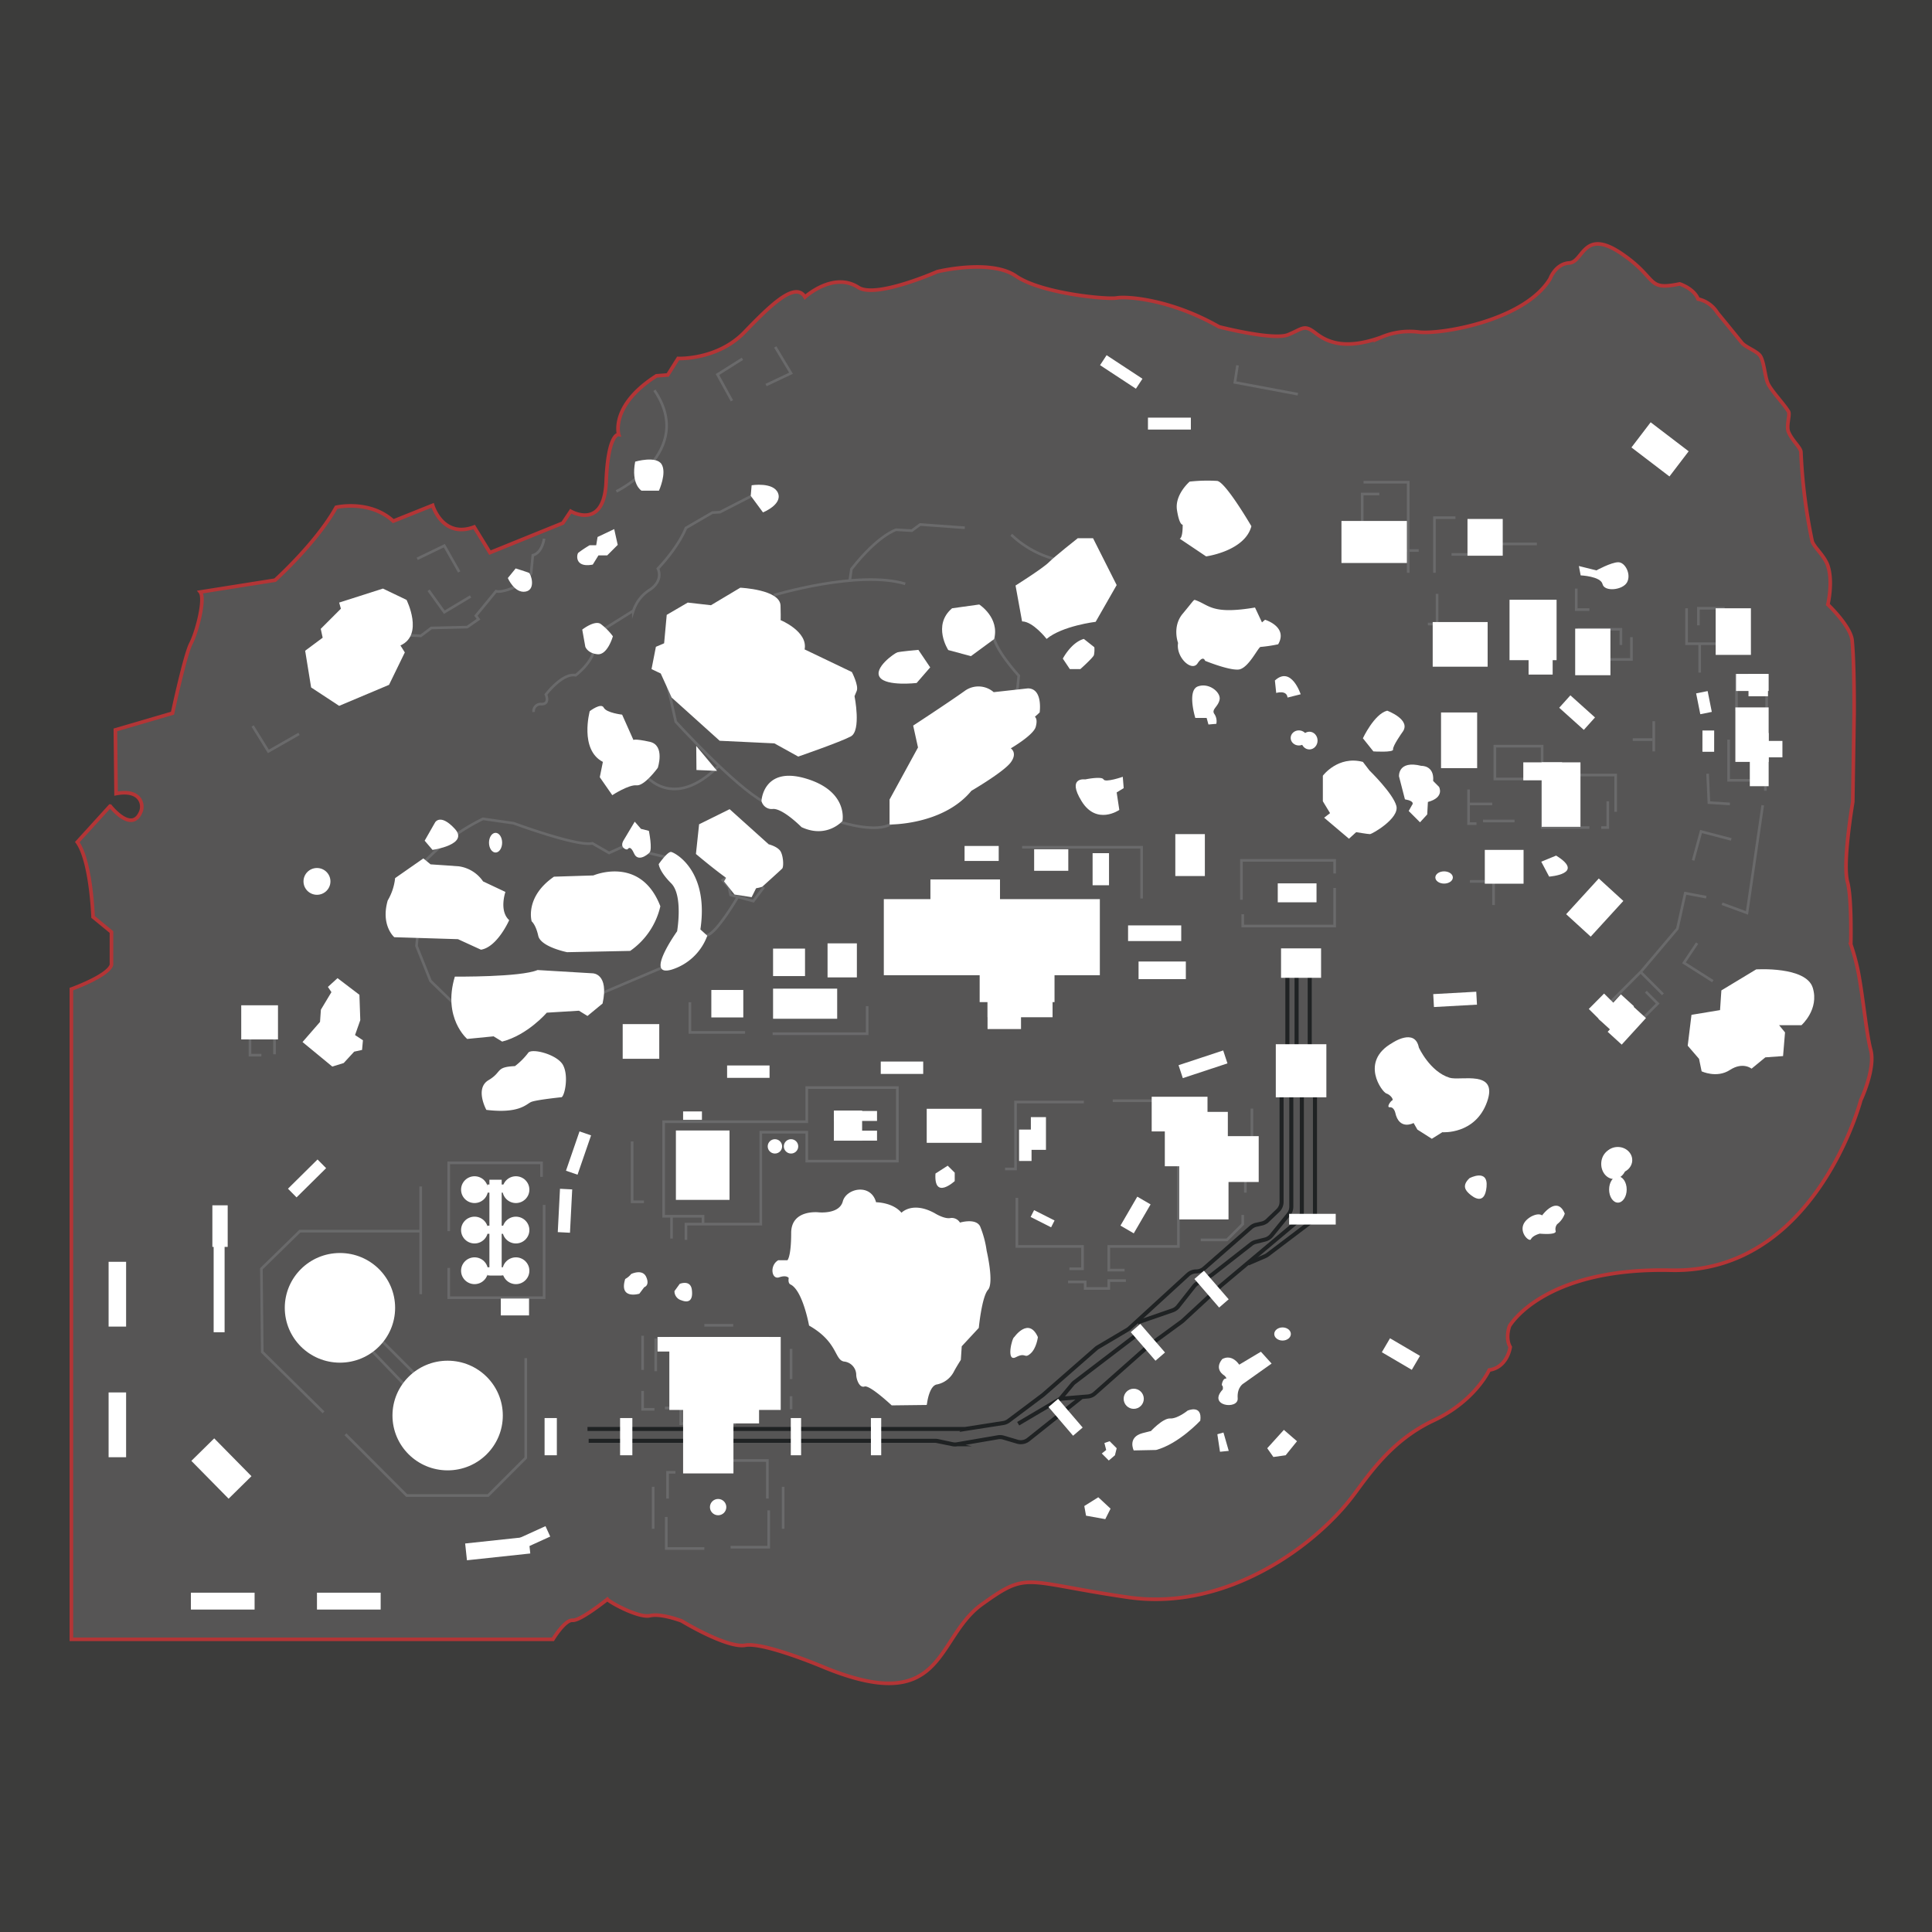 <svg xmlns="http://www.w3.org/2000/svg" viewBox="0 0 512 512">
	<defs>
        <style>
            .no-fill{fill:none;}
            .no-stroke{stroke:none;}
            
            .border-fill{fill:#b33536;}
            .road-fill{fill:#1f2223;}
			.background-fill{fill:#3c3c3b;}
            .field-fill{fill:#565555;}
            .feature-fill{fill:#6a6a6b;}
            .building-fill{fill:#fff;}
            
            .border-stroke{stroke:#b33536;}
            .road-stroke{stroke:#1f2223;}
			.background-stroke{stroke:#3c3c3b;}
            .field-stroke{stroke:#565555;}
            .feature-stroke{stroke:#6a6a6b;}
            .building-stroke{stroke:#fff;} 
        </style>
		<style>

            .c,.d,.f{;stroke-miterlimit:10;}
            .c{stroke-width:0.7px;}
            .d{stroke-width:1.07px;}
            .f{stroke-width:0.96px;}
		</style>
	</defs>
	<rect class="a background-fill" width="512" height="512" />
	<path class="b field-fill" d="M53.07,156.89l19.83-3.14s11-9.91,16.19-19.31c0,0,8.87-2.09,15.13,3.66l10.44-4.18s2.61,8.87,11,5.74l4.18,6.79,19.31-7.83,2.09-3.13s8.87,5.21,9.4-7.83,3.32-12.51,3.32-12.51-2.32-7.66,10-15.55l3-.23L179.7,95s10.44.47,17.63-7,13.46-13.45,16-9.28c0,0,7.51-6.86,14.15-2.55,4.64,3,20.88-4.17,20.88-4.17s14.15-3.48,20.88,1.16,24.13,6.26,26.68,5.8,14.15.23,27.14,7.65c0,0,14.39,3.71,18.33,2.09s4.18-2.78,7.19-.46,7.66,4.64,17.4,1.16A19.12,19.12,0,0,1,376,88c5.8.7,28.07-3,34.8-14.15,0,0,1.39-3.94,5.1-4.17s3.71-9.28,13.69-2.56,6.5,10,15.54,8.12c0,0,3.72,1.16,4.88,4a8.16,8.16,0,0,1,5.16,3.71s1.4,1.67,6.44,7.89c.94,1.16,4.05,2.23,4.87,3.48,1.06,1.61,1.24,5.69,2.09,7.42,1,2,4.22,5.36,5.39,7.31.5.82-.64,3.78,0,5.39,1,2.4,3.26,4.14,3.31,5.4a143.66,143.66,0,0,0,2.95,23.49c.33,1.53,3.3,3.92,4.18,6.61,1.43,4.34,0,10.26,0,10.26s6.09,5.75,6.44,9.57c.63,7,.52,19.49.52,19.49L491,212.53s-2.78,16.18-1.39,21.23c1.17,4.23.87,16.53.87,16.53a54.59,54.59,0,0,1,2.26,8.87c1.14,6.59,2,15.37,3,19,1.39,5-2.61,13.39-2.61,13.39s-12,45.94-50.29,45.07c-33.94-.77-42.8,14.79-42.8,14.79s-1.22,3.13.18,5.57c0,0-.7,5.39-5.57,6.09,0,0-3.66,8.18-14.79,13.4s-17.13,14.37-21.23,19.83c-9.83,13.11-33.41,30.8-59.68,27-27.94-4.07-26.28-7.13-38.8,1.91s-9.57,30.11-42.46,16.36c0,0-15.31-6.44-20.18-5.57s-16.88-6.44-16.88-6.44-5.4-2.08-8.35-1.39-10.62-3.48-11.31-4.35c0,0-7.14,5.74-9.22,5.57s-5.22,5.05-5.22,5.05H18.92V262.12s9.75-3.48,10.62-6.44V247l-4.87-4s-.53-14.79-4.18-19.84l8.7-9.57S35,221.05,37.37,215c.73-1.89-.18-5.91-6.61-4.69l-.18-16.88L45.72,189s3.31-15.49,4.87-18.45S54.5,158.66,53.07,156.89Z" />
	<polyline class="c feature-stroke no-fill" points="85.74 374.29 69.5 358.28 69.27 336.24 79.47 326.27 111.72 326.27" />
	<line class="c feature-stroke no-fill" x1="111.49" y1="314.43" x2="111.49" y2="342.97" />
	<polyline class="c feature-stroke no-fill" points="91.54 380.09 107.78 396.33 129.35 396.33 139.33 386.35 139.33 359.91" />
	<polyline class="c feature-stroke no-fill" points="118.92 336.01 118.92 343.9 144.2 343.9 144.2 319.31" />
	<polyline class="c feature-stroke no-fill" points="143.51 311.88 143.51 308.17 118.92 308.17 118.92 326.27" />
	<polyline class="c feature-stroke no-fill" points="69.27 279.63 66.25 279.63 66.25 273.14 72.75 273.14 72.75 279.4" />
	<polyline class="c feature-stroke no-fill" points="202.43 235.09 199.65 238.8 193.62 237.18 193.15 235.09 191.53 233.24 193.85 231.84" />
	<path class="c feature-stroke no-fill" d="M195.71,237.41s-5.8,10-8.36,10.44L176,256.2l-16.48,7-38,3.95-7.43-7.2-3.71-9.28.7-7.19,1.39-15.08A54.13,54.13,0,0,1,128,217l8.12,1.16S153,224.42,157,223.49l4.41,2.55,7.19-3.25,3.25,3.25,4.87,1.16" />
	<polyline class="c feature-stroke no-fill" points="66.95 192.4 71.12 199.13 79.24 194.49" />
	<polyline class="c feature-stroke no-fill" points="113.58 156.44 117.75 162.24 124.71 158.07" />
	<polyline class="c feature-stroke no-fill" points="121.7 151.57 117.75 144.61 110.56 148.09" />
	<path class="c feature-stroke no-fill" d="M144.2,142.76s-.46,3.71-3,4.4l-.47,4.88-4.17,3.48s-3.48,1.62-5.11,1.16l-5.33,6.49.69.93-3,2.09-9.52.23-2.78,2.09-5.1-.23" />
	<path class="c feature-stroke no-fill" d="M141.42,188.69a1.88,1.88,0,0,1,2.09-2.09c2.32,0,1.16-2.55,1.16-2.55s4.4-5.8,7.88-5.1c0,0,6-4.41,4.88-9l3-3.48,7.43-4.64a10.39,10.39,0,0,1,4.4-5.57c3.72-2.55,2.09-5.57,2.09-5.57s5.22-5.33,7.43-10.78l7-4.07,2-.11,9.28-4.76" />
	<path class="c feature-stroke no-fill" d="M255.68,139.86,243.85,139l-2.21,1.63-4.17-.24s-4.76,1.4-11.84,10.44l-.46,3.25" />
	<path class="c feature-stroke no-fill" d="M205.1,157.72s22.27-6.73,34.8-3" />
	<path class="c feature-stroke no-fill" d="M177,182l2.09,9.28s15.66,17.17,23.31,21.23L223,217.92s9.39,3,13.22.35,33.41-35.73,33.41-35.73l.35-3.48s-6.85-7.42-6.73-11.13" />
	<path class="c feature-stroke no-fill" d="M268,141.71a26.51,26.51,0,0,0,12.65,6.73" />
	<path class="c feature-stroke no-fill" d="M171,205.39s7.31,9.75,19.49-2.43" />
	<path class="c feature-stroke no-fill" d="M163.34,130.23s21.23-10.44,10.09-26.8" />
	<polyline class="c feature-stroke no-fill" points="193.97 106.22 190.14 99.25 196.75 95.08" />
	<polyline class="c feature-stroke no-fill" points="203.01 102.04 209.63 98.91 205.45 91.95" />
	<polyline class="c feature-stroke no-fill" points="327.95 96.82 327.25 101.34 343.95 104.47" />
	<polyline class="c feature-stroke no-fill" points="182.83 265.6 182.83 273.6 197.45 273.6" />
	<polyline class="c feature-stroke no-fill" points="204.75 273.95 229.81 273.95 229.81 266.64" />
	<polyline class="c feature-stroke no-fill" points="270.87 224.53 302.54 224.53 302.54 238.11" />
	<polyline class="c feature-stroke no-fill" points="328.99 238.45 328.99 228.01 353.7 228.01 353.7 231.49" />
	<polyline class="c feature-stroke no-fill" points="353.7 235.32 353.7 245.41 329.34 245.41 329.34 242.28" />
	<line class="c feature-stroke no-fill" x1="331.77" y1="293.79" x2="331.77" y2="310.14" />
	<line class="c feature-stroke no-fill" x1="330.03" y1="312.23" x2="330.03" y2="316.06" />
	<polyline class="c feature-stroke no-fill" points="294.89 291.7 312.29 291.7 312.29 330.32 293.84 330.32 293.84 336.59 298.02 336.59" />
	<polyline class="c feature-stroke no-fill" points="298.37 339.37 293.84 339.37 293.84 341.46 287.58 341.46 287.58 339.72 283.05 339.72" />
	<polyline class="c feature-stroke no-fill" points="283.4 336.24 286.88 336.24 286.88 330.32 269.48 330.32 269.48 317.45" />
	<polyline class="c feature-stroke no-fill" points="266.35 309.79 269.13 309.79 269.13 292.05 287.23 292.05" />
	<polyline class="c feature-stroke no-fill" points="318.2 328.58 325.16 328.58 329.34 324.41 329.34 321.97" />
	<polyline class="c feature-stroke no-fill" points="170.65 318.49 167.52 318.49 167.52 302.49" />
	<polyline class="c feature-stroke no-fill" points="186.31 324.41 186.31 322.32 175.87 322.32 175.87 297.27 213.8 297.27 213.8 288.22 237.81 288.22 237.81 307.71 213.8 307.71 213.8 300.05 201.62 300.05 201.62 324.41 181.79 324.41 181.79 328.58" />
	<line class="c feature-stroke no-fill" x1="177.96" y1="328.24" x2="177.96" y2="322.32" />
	<line class="c feature-stroke no-fill" x1="170.3" y1="353.99" x2="170.3" y2="363.04" />
	<polyline class="c feature-stroke no-fill" points="170.3 368.61 170.3 373.48 173.44 373.48" />
	<line class="c feature-stroke no-fill" x1="173.78" y1="363.39" x2="173.78" y2="354.69" />
	<polyline class="c feature-stroke no-fill" points="176.22 373.13 180.4 373.13 180.4 377.31 195.01 377.31" />
	<polyline class="c feature-stroke no-fill" points="193.27 387.05 203.36 387.05 203.36 397.14" />
	<polyline class="c feature-stroke no-fill" points="203.71 400.27 203.71 410.02 193.62 410.02" />
	<polyline class="c feature-stroke no-fill" points="186.66 410.37 176.57 410.37 176.57 402.01" />
	<polyline class="c feature-stroke no-fill" points="176.91 397.14 176.91 390.18 179 390.18" />
	<line class="c feature-stroke no-fill" x1="173.09" y1="394.01" x2="173.09" y2="405.14" />
	<line class="c feature-stroke no-fill" x1="207.54" y1="394.01" x2="207.54" y2="405.14" />
	<line class="c feature-stroke no-fill" x1="209.63" y1="357.47" x2="209.63" y2="365.47" />
	<line class="c feature-stroke no-fill" x1="209.63" y1="370" x2="209.63" y2="373.48" />
	<line class="c feature-stroke no-fill" x1="186.66" y1="351.21" x2="194.31" y2="351.21" />
	<polyline class="c feature-stroke no-fill" points="389.54 233.58 395.81 233.58 395.81 239.85" />
	<polyline class="c feature-stroke no-fill" points="426.78 265.6 434.95 257.42 444.52 246.11 446.61 236.71 452.18 237.76" />
	<polyline class="c feature-stroke no-fill" points="436.17 262.81 439.31 265.95 434.08 271.17" />
	<line class="c feature-stroke no-fill" x1="440.7" y1="263.51" x2="434.78" y2="257.59" />
	<polyline class="c feature-stroke no-fill" points="453.92 260.03 446.26 255.16 449.75 249.94" />
	<polyline class="c feature-stroke no-fill" points="456.36 239.5 462.97 241.93 467.14 213.4" />
	<polyline class="c feature-stroke no-fill" points="448.7 228.01 450.79 220.36 458.79 222.45" />
	<polyline class="c feature-stroke no-fill" points="452.53 205.05 452.88 212.7 458.44 213.05" />
	<polyline class="c feature-stroke no-fill" points="458.1 196 458.1 206.79 465.06 206.79" />
	<line class="c feature-stroke no-fill" x1="467.84" y1="209.57" x2="467.84" y2="201.57" />
	<polyline class="c feature-stroke no-fill" points="460.19 188.34 460.19 178.95 468.19 178.95 468.19 189.39" />
	<polyline class="c feature-stroke no-fill" points="450.09 165.72 450.09 161.2 456.7 161.2 456.7 170.59 446.96 170.59 446.96 161.2" />
	<line class="c feature-stroke no-fill" x1="450.44" y1="178.25" x2="450.44" y2="170.59" />
	<line class="c feature-stroke no-fill" x1="432.69" y1="196" x2="437.91" y2="196" />
	<line class="c feature-stroke no-fill" x1="438.26" y1="191.13" x2="438.26" y2="199.13" />
	<polyline class="c feature-stroke no-fill" points="389.19 209.22 389.19 212.7 389.19 218.27 391.28 218.27" />
	<line class="c feature-stroke no-fill" x1="395.46" y1="213.05" x2="389.19" y2="213.05" />
	<line class="c feature-stroke no-fill" x1="393.02" y1="217.57" x2="401.37" y2="217.57" />
	<polyline class="c feature-stroke no-fill" points="421.21 219.31 408.68 219.31 408.68 197.74 396.15 197.74 396.15 206.44 405.2 206.44" />
	<polyline class="c feature-stroke no-fill" points="417.73 205.39 428.17 205.39 428.17 215.14" />
	<polyline class="c feature-stroke no-fill" points="426.08 212.35 426.08 219.31 424.34 219.31" />
	<polyline class="c feature-stroke no-fill" points="429.56 170.94 429.56 166.77 418.43 166.77 418.43 174.77 432.35 174.77 432.35 168.85" />
	<polyline class="c feature-stroke no-fill" points="417.73 155.98 417.73 161.55 421.21 161.55" />
	<polyline class="c feature-stroke no-fill" points="378.4 165.38 380.84 165.38 380.84 157.37" />
	<polyline class="c feature-stroke no-fill" points="380.14 151.8 380.14 137.19 385.71 137.19" />
	<polyline class="c feature-stroke no-fill" points="384.67 146.93 397.2 146.93 397.2 144.15 407.29 144.15" />
	<polyline class="c feature-stroke no-fill" points="373.19 151.8 373.19 127.79 361.35 127.79" />
	<polyline class="c feature-stroke no-fill" points="365.53 130.92 361 130.92 361 139.28" />
	<line class="c feature-stroke no-fill" x1="371.79" y1="145.89" x2="375.97" y2="145.89" />
	<polygon class="c feature-stroke no-fill" points="96.92 356.28 109.44 369.33 112.31 366.46 99 353.15 96.92 356.28" />
	<path class="d road-stroke no-fill" d="M339.63,287.38v31.14a3.2,3.2,0,0,1-1,2.31l-2.74,2.62a3.17,3.17,0,0,1-1.51.8l-1.47.33a3.2,3.2,0,0,0-1.41.71L319.1,336.15a3.17,3.17,0,0,1-2.1.79h0a3.23,3.23,0,0,0-2.15.83L299.31,352a3,3,0,0,1-.54.4L291,357a3,3,0,0,0-.5.35l-14,12.25-.19.15-9,6.76a3.16,3.16,0,0,1-1.42.6l-10.1,1.58a4.21,4.21,0,0,1-.5,0H155.69" />
	<path class="d road-stroke no-fill" d="M342.21,288.91V319.8a3.2,3.2,0,0,1-.71,2l-4.53,5.6a3.23,3.23,0,0,1-1.71,1.09l-2.48.62a3.14,3.14,0,0,0-1.19.58l-10.43,8.15-.36.24-3.47,2a3.17,3.17,0,0,0-.89.78l-4.27,5.41a3.29,3.29,0,0,1-1.46,1l-9.21,3.18" />
	<path class="d road-stroke no-fill" d="M269.83,377.3,280.5,371a3.21,3.21,0,0,0,.82-.7l2.9-3.48a3,3,0,0,1,.51-.49L302.19,353" />
	<path class="d road-stroke no-fill" d="M345,288.22v33a3.17,3.17,0,0,1-1.14,2.44l-20.44,17.15L313.47,350a2.17,2.17,0,0,1-.29.24l-8.78,6.42a2,2,0,0,0-.23.18L290.11,369.3a3.15,3.15,0,0,1-1.85.78l-7.29.61" />
	<path class="d road-stroke no-fill" d="M348.48,289.61v31.82a3.17,3.17,0,0,1-1.27,2.54l-11.3,8.56a3.14,3.14,0,0,1-.67.38l-4.51,1.94" />
	<line class="d road-stroke no-fill" x1="341.17" y1="258.64" x2="341.17" y2="279.17" />
	<line class="d road-stroke no-fill" x1="343.61" y1="258.29" x2="343.61" y2="278.13" />
	<line class="d road-stroke no-fill" x1="347.09" y1="257.25" x2="347.09" y2="277.43" />
	<path class="d road-stroke no-fill" d="M156,381.83h91.88a3,3,0,0,1,.66.07l3.95.84a3,3,0,0,0,1.2,0l10.85-1.86A3.28,3.28,0,0,1,266,381l3.62,1.07a3.22,3.22,0,0,0,2.89-.56l14-11.15" />
	<rect class="e building-fill" x="63.93" y="266.41" width="9.74" height="9.05" />
	<rect class="e building-fill" x="28.78" y="334.39" width="4.64" height="17.17" />
	<rect class="e building-fill" x="56.28" y="319.42" width="4.06" height="11.02" />
	<rect class="e building-fill" x="75.88" y="310.66" width="11.02" height="3.24" transform="translate(-196.08 147.48) rotate(-44.68)" />
	<rect class="e building-fill" x="147.8" y="303.93" width="11.02" height="3.24" transform="translate(-185.5 351.05) rotate(-71)" />
	<rect class="e building-fill" x="143.98" y="319.25" width="11.5" height="3.24" transform="translate(-178.4 453.94) rotate(-87.06)" />
	<rect class="e building-fill" x="56.62" y="329.28" width="2.9" height="23.78" />
	<rect class="e building-fill" x="28.78" y="369.01" width="4.64" height="17.17" />
	<rect class="e building-fill" x="50.59" y="422.08" width="16.88" height="4.47" />
	<rect class="e building-fill" x="84" y="422.08" width="16.88" height="4.47" />
	<rect class="e building-fill" x="123.45" y="408.14" width="16.88" height="4.47" transform="translate(-42.92 16.36) rotate(-6.11)" />
	<rect class="e building-fill" x="134.05" y="406.73" width="11.66" height="3.03" transform="translate(-156.7 94.76) rotate(-24.5)" />
	<rect class="e building-fill" x="132.72" y="344.13" width="7.48" height="4.47" />
	<rect class="e building-fill" x="341.63" y="321.68" width="12.35" height="2.84" />
	<rect class="e building-fill" x="379.91" y="263.12" width="11.42" height="3.43" transform="translate(-14.1 21.81) rotate(-3.18)" />
	<rect class="e building-fill" x="54.44" y="382.13" width="8.5" height="14.07" transform="translate(-256.2 153.07) rotate(-44.56)" />
	<rect class="e building-fill" x="129.7" y="312.64" width="3.25" height="25.35" />
	<rect class="e building-fill" x="129.12" y="335.84" width="4.41" height="2.15" />
	<rect class="e building-fill" x="129.12" y="324.82" width="4.41" height="2.15" />
	<rect class="e building-fill" x="129.12" y="313.91" width="4.41" height="2.15" />
	<rect class="e building-fill" x="144.32" y="375.8" width="3.25" height="9.86" />
	<rect class="e building-fill" x="164.33" y="375.8" width="3.25" height="9.86" />
	<rect class="e building-fill" x="179.12" y="299.59" width="14.21" height="18.39" />
	<rect class="e building-fill" x="177.38" y="354.31" width="29.52" height="19.34" />
	<rect class="e building-fill" x="174.25" y="354.31" width="29.52" height="3.86" />
	<rect class="e building-fill" x="181.03" y="357.88" width="20.13" height="19.34" />
	<rect class="e building-fill" x="181.03" y="370.87" width="13.34" height="19.6" />
	<rect class="e building-fill" x="165.02" y="271.4" width="9.69" height="9.19" />
	<rect class="e building-fill" x="188.51" y="262.35" width="8.47" height="7.28" />
	<rect class="e building-fill" x="204.87" y="251.39" width="8.47" height="7.28" />
	<rect class="e building-fill" x="219.31" y="250" width="7.77" height="9.02" />
	<rect class="e building-fill" x="204.87" y="262" width="16.99" height="7.98" />
	<rect class="e building-fill" x="192.69" y="282.36" width="11.25" height="3.28" />
	<rect class="e building-fill" x="181.03" y="294.54" width="4.99" height="2.23" />
	<rect class="e building-fill" x="233.41" y="281.32" width="11.25" height="3.28" />
	<rect class="e building-fill" x="312.56" y="280.27" width="12.46" height="3.61" transform="translate(-72.37 114.2) rotate(-18.28)" />
	<rect class="e building-fill" x="245.59" y="293.84" width="14.56" height="9.02" />
	<rect class="e building-fill" x="220.99" y="294.42" width="11.43" height="2.64" />
	<rect class="e building-fill" x="220.99" y="299.64" width="11.43" height="2.64" />
	<rect class="e building-fill" x="220.99" y="294.31" width="7.48" height="7.98" />
	<rect class="e building-fill" x="273.19" y="296.05" width="4" height="8.67" />
	<rect class="e building-fill" x="275.29" y="319.96" width="2.03" height="6.08" transform="translate(-136.64 423.75) rotate(-63.17)" />
	<rect class="e building-fill" x="270.06" y="299.35" width="3.31" height="8.32" />
	<rect class="e building-fill" x="308.69" y="294.66" width="16.7" height="14.41" />
	<rect class="e building-fill" x="312.52" y="308.75" width="13.05" height="14.41" />
	<rect class="e building-fill" x="298.78" y="319.7" width="8.92" height="4.1" transform="matrix(0.5, -0.86, 0.86, 0.5, -127.4, 421.9)" />
	<rect class="e building-fill" x="281.3" y="367.79" width="3.34" height="10.01" transform="matrix(0.76, -0.65, 0.65, 0.76, -174.98, 276.2)" />
	<rect class="e building-fill" x="302.53" y="350.74" width="3.34" height="10.01" transform="translate(-158.64 285.93) rotate(-40.89)" />
	<rect class="e building-fill" x="319.4" y="336.64" width="3.34" height="10.01" transform="translate(-145.29 293.54) rotate(-40.89)" />
	<rect class="e building-fill" x="369.12" y="354.27" width="4.29" height="9.21" transform="translate(-126.2 497.28) rotate(-59.58)" />
	<rect class="e building-fill" x="320.52" y="301.09" width="13.05" height="12.15" />
	<rect class="e building-fill" x="305.21" y="290.65" width="14.79" height="9.19" />
	<rect class="e building-fill" x="338.1" y="276.73" width="13.4" height="14.07" />
	<rect class="e building-fill" x="339.49" y="251.33" width="10.61" height="7.8" />
	<rect class="e building-fill" x="301.73" y="254.81" width="12.53" height="4.67" />
	<rect class="e building-fill" x="298.95" y="245.24" width="14.09" height="4.15" />
	<rect class="e building-fill" x="311.47" y="221.05" width="7.83" height="11.11" />
	<rect class="e building-fill" x="274.06" y="225.06" width="9.05" height="5.71" />
	<rect class="e building-fill" x="304.22" y="110.68" width="11.37" height="3.16" />
	<rect class="e building-fill" x="295.57" y="92.89" width="3.16" height="11.37" transform="translate(51.58 292.77) rotate(-56.69)" />
	<rect class="e building-fill" x="255.62" y="224.19" width="9.05" height="3.97" />
	<rect class="e building-fill" x="289.55" y="226.1" width="4.35" height="8.5" />
	<rect class="e building-fill" x="234.22" y="238.28" width="57.25" height="20.16" />
	<rect class="e building-fill" x="246.57" y="233.06" width="18.44" height="20.16" />
	<rect class="e building-fill" x="259.62" y="245.07" width="19.84" height="20.5" />
	<rect class="e building-fill" x="261.71" y="252.03" width="17.23" height="17.55" />
	<rect class="e building-fill" x="261.71" y="255.16" width="8.87" height="17.55" />
	<rect class="e building-fill" x="381.89" y="188.81" width="9.57" height="14.76" />
	<rect class="e building-fill" x="393.49" y="225.23" width="10.27" height="8.96" />
	<rect class="e building-fill" x="415.74" y="184.48" width="4.43" height="8.77" transform="translate(-1.91 373.44) rotate(-48.05)" />
	<rect class="e building-fill" x="450.01" y="183.43" width="3.11" height="5.63" transform="translate(-27.72 91.97) rotate(-11.29)" />
	<rect class="e building-fill" x="449.91" y="194.86" width="5.63" height="3.11" transform="translate(255.67 648.86) rotate(-89.92)" />
	<rect class="e building-fill" x="435.76" y="112.78" width="8.39" height="12.67" transform="translate(78.28 396.5) rotate(-52.64)" />
	<rect class="e building-fill" x="416.21" y="236.09" width="12.82" height="8.82" transform="translate(-40 390.27) rotate(-47.58)" />
	<rect class="e building-fill" x="426.36" y="269.14" width="9.53" height="5.04" transform="translate(-60.22 406.72) rotate(-47.59)" />
	<rect class="e building-fill" x="423.93" y="266.03" width="8.81" height="4.71" transform="translate(-58.72 403.6) rotate(-47.59)" />
	<rect class="e building-fill" x="421.8" y="264.64" width="5.75" height="4.54" transform="translate(-63.97 380.12) rotate(-45.19)" />
	<rect class="e building-fill" x="408.57" y="202.03" width="10.27" height="17.08" />
	<rect class="e building-fill" x="403.69" y="202.03" width="10.27" height="4.76" />
	<rect class="e building-fill" x="460.07" y="178.6" width="8.64" height="4.52" />
	<rect class="e building-fill" x="463.37" y="178.6" width="5.16" height="5.92" />
	<rect class="e building-fill" x="459.89" y="187.47" width="8.82" height="14.44" />
	<rect class="e building-fill" x="463.72" y="194.26" width="4.99" height="14.09" />
	<rect class="e building-fill" x="461.98" y="196.35" width="10.38" height="4.35" />
	<rect class="e building-fill" x="454.67" y="161.2" width="9.34" height="12.35" />
	<rect class="e building-fill" x="417.44" y="166.59" width="9.34" height="12.35" />
	<rect class="e building-fill" x="400.04" y="158.94" width="12.47" height="16.01" />
	<rect class="e building-fill" x="405.09" y="162.76" width="6.38" height="16.01" />
	<rect class="e building-fill" x="379.68" y="164.85" width="14.56" height="11.83" />
	<rect class="e building-fill" x="388.9" y="137.53" width="9.34" height="9.74" />
	<rect class="e building-fill" x="355.5" y="138.06" width="17.34" height="11.14" />
	<rect class="e building-fill" x="338.62" y="234.1" width="10.27" height="5.02" />
	<rect class="e building-fill" x="209.57" y="375.8" width="2.73" height="9.86" />
	<rect class="e building-fill" x="230.8" y="375.8" width="2.73" height="9.86" />
	<ellipse class="e building-fill" cx="90.09" cy="346.59" rx="14.62" ry="14.53" />
	<ellipse class="e building-fill" cx="118.63" cy="375.13" rx="14.62" ry="14.53" />
	<ellipse class="e building-fill" cx="125.76" cy="315.27" rx="3.57" ry="3.55" />
	<ellipse class="e building-fill" cx="84" cy="233.58" rx="3.57" ry="3.55" />
	<ellipse class="e building-fill" cx="125.76" cy="325.98" rx="3.57" ry="3.55" />
	<ellipse class="e building-fill" cx="125.76" cy="336.76" rx="3.57" ry="3.55" />
	<ellipse class="e building-fill" cx="136.72" cy="315.27" rx="3.57" ry="3.55" />
	<ellipse class="e building-fill" cx="205.36" cy="303.8" rx="1.91" ry="1.9" />
	<ellipse class="e building-fill" cx="209.63" cy="303.8" rx="1.91" ry="1.9" />
	<ellipse class="e building-fill" cx="136.72" cy="325.98" rx="3.57" ry="3.55" />
	<ellipse class="e building-fill" cx="136.72" cy="336.76" rx="3.57" ry="3.55" />
	<ellipse class="e building-fill" cx="190.31" cy="399.4" rx="2.17" ry="2.16" />
	<polygon class="e building-fill" points="291.06 396.79 287.35 399.11 287.81 401.67 292.91 402.59 294.31 399.81 291.06 396.79" />
	<polygon class="e building-fill" points="291.99 385.19 293.15 384.26 292.68 382.41 294.07 381.94 295.93 383.8 295.47 385.66 293.84 387.05 291.99 385.19" />
	<polygon class="e building-fill" points="322.61 380.09 324.23 379.63 325.63 384.5 323.31 384.73 322.61 380.09" />
	<polygon class="e building-fill" points="340.24 378.93 343.72 381.94 340.71 385.66 337.46 386.12 335.83 383.8 340.24 378.93" />
	<circle class="e building-fill" cx="300.45" cy="370.69" r="2.67" />
	<ellipse class="e building-fill" cx="339.89" cy="353.52" rx="2.2" ry="1.74" />
	<path class="e building-fill" d="M247.91,311l3.24-2.08,1.86,1.85V313S247.44,318.15,247.91,311Z" />
	<path class="e building-fill" d="M287.58,206.55s4.41-.92,4.87,0,5.1-.69,5.1-.69l.24,3L295.93,210l.7,4.64s-6,4.18-10-2.32S287.58,206.55,287.58,206.55Z" />
	<path class="e building-fill" d="M408.45,228.36l2.09,3.95s9.74-.7,1.85-5.57Z" />
	<ellipse class="e building-fill" cx="382.7" cy="232.54" rx="2.32" ry="1.62" />
	<path class="e building-fill" d="M418.42,150l4.64,1.16S427,149,428.86,149s3.48,3.25,2.32,5.33-6,2.56-6.49.47-5.8-2.32-5.8-2.32Z" />
	<polygon class="e building-fill" points="193.27 231.15 191.88 233.58 194.66 237.06 199.19 237.76 201.62 232.89 193.27 231.15" />
	<ellipse class="e building-fill" cx="131.33" cy="223.32" rx="1.74" ry="2.61" />
	<path class="e building-fill" d="M114.62,225.23l-2.08-2.44,2.78-4.87s1.39-2.43,5.22,1.74S114.62,225.23,114.62,225.23Z" />
	<path class="e building-fill" d="M80.87,172.45,85.51,169,85,166.65l5.34-5.34-.46-1.62,11.6-3.71,6.26,3s4.64,9.28-1.62,12.07l1.16,1.85-4.18,8.59-13.22,5.57-7.43-4.88Z" />
	<polygon class="e building-fill" points="86.9 261.54 89.45 259.22 95.25 263.63 95.48 270.35 94.09 274.3 96.18 275.69 95.95 278.24 93.86 278.7 91.08 281.72 88.06 282.65 80.17 276.15 84.81 270.82 85.04 267.57 87.83 262.93 86.9 261.54" />
	<path class="e building-fill" d="M104.71,232.71l7.48-5.22,1.91,1.57,7.48.52a9.36,9.36,0,0,1,6.44,4l5.92,2.79s-1.74,5,1,7.48c0,0-3.13,7.13-7.48,7.83l-6.09-2.79-16.88-.52s-3.65-3.13-1.74-9.74A14.67,14.67,0,0,0,104.71,232.71Z" />
	<path class="e building-fill" d="M120.54,258.81s17.4.18,21.92-1.74l14.62.87s4.35,0,2.61,8l-4,3.3-2.26-1.39-8.53.52s-5.05,5.92-11.83,7.66l-2.26-1.39-7,.69S117.23,269.77,120.54,258.81Z" />
	<path class="e building-fill" d="M157.25,232s12.53-5.4,17.75,8.17A19.77,19.77,0,0,1,167,252l-16.71.34s-7-1.39-7.65-4.35-1.74-3.82-1.74-3.82-1.92-6.44,5.91-11.84Z" />
	<path class="e building-fill" d="M168.21,217.75l1.66,1.91,2.09.52s1,4.88.17,5.75-3.13,2.43-4.09.26-1.48-1.39-1.74-1.13-2.26-.44-1-2.44Z" />
	<path class="e building-fill" d="M185.27,218.44l8.09-4,10.35,9.31s2.52.61,3.22,2,.78,4,.35,4.44S202,235,202,235a8.57,8.57,0,0,1-7.05-.69c-3.56-2.09-10.52-8-10.52-8Z" />
	<path class="e building-fill" d="M174.57,229s2.34-3.39,3.3-3.22,10.09,4.87,7.74,20.53l1.83,1.66a14.65,14.65,0,0,1-9.48,9c-7.31,2.09,1.48-10.17,1.48-10.17s1.65-9.49-1.57-12.71S174.57,229,174.57,229Z" />
	<path class="e building-fill" d="M148.84,290.77s-6.84.7-8.12,1.28-3.13,3.13-11.83,2.08c0,0-3.13-5.68.58-7.88s1.74-3.48,7-3.72a18.34,18.34,0,0,0,3.48-3.48c.81-1.39,7.77.35,9.28,3.25S149.66,290.31,148.84,290.77Z" />
	<path class="e building-fill" d="M136.66,150.64l-2.08,2.55s1.74,4.06,4.64,3.6,1.5-4.76.92-5S136.66,150.64,136.66,150.64Z" />
	<path class="e building-fill" d="M162.42,168.62s-1.4,5-4.06,4.76-3.25-2-3.25-2l-.81-4.53s3.24-2.55,4.87-1.51A15.9,15.9,0,0,1,162.42,168.62Z" />
	<path class="e building-fill" d="M158,144.49h-1.74a31.55,31.55,0,0,0-3,2c-.46.46-1,4.06,3.83,3.13l1.51-2.44h2.32l2.78-2.78-.93-4.18-4.41,2.09Z" />
	<path class="e building-fill" d="M168.33,122.34s5.57-1.63,7,.69-.7,7-.7,7H170S167.17,128.37,168.33,122.34Z" />
	<path class="e building-fill" d="M202.2,135.79l-3.25-4.4.24-2.79s5.8-.93,7,2.09S202.2,135.79,202.2,135.79Z" />
	<path class="e building-fill" d="M167.87,196.11l-3-6.72s-4.18-.47-4.87-1.86-3.71.93-3.71.93-2.79,10.21,3.48,13.45l-.82,4.06,3.31,4.76s4.35-2.84,6.44-2.61,5.62-4.64,5.62-4.64,2-6-2.14-6.9S167.87,196.11,167.87,196.11Z" />
	<polygon class="e building-fill" points="184.51 197.68 184.57 204.06 190.02 204.29 184.51 197.68" />
	<path class="e building-fill" d="M201.8,212.24s.46-9.28,11.77-5.92,9.69,11.25,9.69,11.25-4.12,4.76-10.85,1.63c0,0-4.87-4.93-7.54-4.82A2.77,2.77,0,0,1,201.8,212.24Z" />
	<path class="e building-fill" d="M176,170.48l.69-7.54,5.57-3.25,6.15.7,7.77-4.64s10.56.46,10.67,4.75,0,3.83,0,3.83,7.31,3,6.38,7.77l12.53,6s1.86,3.6,1.28,5l-.58,1.39s1.85,9.17-1,10.68-13.92,5.33-13.92,5.33L205.22,197l-14.5-.69L178,184.86l-2.9-6.38-2.44-1.16,1.16-5.91Z" />
	<path class="e building-fill" d="M243.38,172.22l3.13,4.64L242.92,181s-8,.93-9.75-1.5,3.83-6.38,4.64-6.62S243.38,172.22,243.38,172.22Z" />
	<path class="e building-fill" d="M242,192.29l1.28,5.8-7.54,13.8v6.61s14.15.23,21.69-8.93c0,0,8.58-5,10.44-7.54s0-3.71,0-3.71,6-3.48,6.61-5.69-.23-2.66-.23-2.66l1.27-1.16s.93-6.38-3.13-6.38l-9.05,1a6.16,6.16,0,0,0-7.65-.35C251.62,186,242,192.29,242,192.29Z" />
	<path class="e building-fill" d="M252.31,161.2l7.2-1s5.45,3.48,3.94,9.17l-6.15,4.52-6-1.62S247,165.72,252.31,161.2Z" />
	<path class="e building-fill" d="M269.13,155.17s7.2-4.53,8.82-6.15,7.66-6.38,7.66-6.38h4.06l6.26,12.41-5.57,9.74s-8.81,1.05-13,4.53c0,0-3.6-4.64-6.5-4.64Z" />
	<path class="e building-fill" d="M287.23,169.32l2.78,2.2a7.12,7.12,0,0,1-.11,2.09c-.23.7-3.6,3.71-3.6,3.71h-2.78l-1.86-2.78S283.87,170.25,287.23,169.32Z" />
	<path class="e building-fill" d="M316.69,159c3.8,1.27,4.3,3.95,15.9,2l1.85,3.94.81-.7s6.15,1.86,3.48,6.5a37.32,37.32,0,0,1-4.64.7c-.58-.12-3.24,5.8-5.91,6s-8.82-2.32-8.82-2.32-.46-1.63-2,.69-5.77-1.62-5.16-5.42c0,0-1.63-4.32,1.22-7.74S316.35,158.88,316.69,159Z" />
	<path class="e building-fill" d="M167.26,337.63s3-1.48,4,.79-.52,2.69-.52,2.69l-1.31,1.74s-5.48,1.66-3.74-3.91A5.06,5.06,0,0,0,167.26,337.63Z" />
	<path class="e building-fill" d="M178.74,342.16l1.39-1.92s2.87-1.21,3.22,1.57-.78,3.57-2.78,2.78A2.49,2.49,0,0,1,178.74,342.16Z" />
	<path class="e building-fill" d="M214.41,351.29s-1.65-9.22-4.87-10.87c0,0-.78-.18-.52-1.74,0,0-.52-.87-2.53-.18s-2.61-3.13-.26-4.52h2.44s1-.87,1-7.22,7.3-5.48,7.3-5.48,5.46.58,6.38-2.9,7.43-4.88,8.82.23c0,0,4.41,0,6.73,2.78,0,0,2.9-3.13,8.81.12,0,0,2.56,1.62,4.18,1.28A2.54,2.54,0,0,1,254.4,324s4.18-1.28,5.34,1a26.78,26.78,0,0,1,1.74,6.5s2,8.46.35,10.32-2.44,10.09-2.44,10.09l-4.52,4.87-.24,3.6s-1.27,2-1.85,3.13a6.5,6.5,0,0,1-4.41,3.37c-2.09.23-2.67,4.87-2.67,4.87l-.11.58-9.28.11s-5.8-5.45-7.2-5-2.2-2-2.2-3.14a3.58,3.58,0,0,0-3.25-3.48C221.11,360.37,222.1,355.67,214.41,351.29Z" />
	<path class="e building-fill" d="M268.79,354.34s3.82-5.45,6.26,0c0,0-.35,3-2,4.41s-1.16-.47-3.83.92S268.21,354.45,268.79,354.34Z" />
	<path class="e building-fill" d="M304.75,379.51s3.36-3.71,5.33-3.6,4.64-2.08,4.64-2.08,3.95-1.75,3.37,2.66c0,0-5.69,6.15-11.72,7.77l-5.92.12s-1.74-3.48,2.32-4.58S304.75,379.51,304.75,379.51Z" />
	<path class="e building-fill" d="M328.41,361.65l5.74-3.43,2.84,3.14-7.36,5.22s-1.86.92-1.63,4-8.12,2.08-3.94-2.38c0,0,.12-.87-.17-1s.23-1.91.87-1.85-.29-.82-.29-.82-2.85-1.56-.58-4.34C323.89,360.2,326.21,358.57,328.41,361.65Z" />
	<path class="e building-fill" d="M384.15,285.61c2.86.9,13.05-2.26,9.92,6.44s-11.84,8-11.84,8l-2.78,1.74-3.83-2.44-1-1.74s-3.83,2.09-4.87-2.78c0,0-.35-1.48-1.4-1.39s.18-1.66.61-1.83-.43-1.48-1.56-1.83-7.14-8.44,1.56-13.39c0,0,6-4.09,7.05,1.21C376,277.6,378.93,284,384.15,285.61Z" />
	<path class="e building-fill" d="M389.43,312.23s5-2.67,4.52,2.32-3.48,2.78-4.52,1.86S387.34,314.2,389.43,312.23Z" />
	<path class="e building-fill" d="M408.68,322.09s3.95-5.45,6-.46a5.93,5.93,0,0,1-2,2.78,2.06,2.06,0,0,0-.41,1.83c.27,1.13-4.21.69-4.21.69s-1.83.44-2.35,1.48-4.83-3.3.21-6.09C406,322.32,407.59,321.38,408.68,322.09Z" />
	<ellipse class="e building-fill" cx="428.73" cy="307.44" rx="3.83" ry="3.48" />
	<ellipse class="e building-fill" cx="428.76" cy="315.23" rx="2.33" ry="3.48" />
	<ellipse class="e building-fill" cx="427.71" cy="308.45" rx="3.37" ry="4" />
	<path class="e building-fill" d="M455.83,267.69l.35-5.22,9.22-5.57s13.23-.87,15,4.87-3,9.92-3,9.92h-5.92l1.57,1.91-.52,6.27-4.7.34-3.65,3s-2.27-1.91-5.75.35-7.48.35-7.48.35l-.69-3.31-3-3.48,1-8.18Z" />
	<ellipse class="e building-fill" cx="344.21" cy="195.56" rx="2.17" ry="2" />
	<ellipse class="e building-fill" cx="347" cy="196.26" rx="2.17" ry="2.35" />
	<path class="e building-fill" d="M319.77,190.26h-3s-2.26-7.31.7-8.36,6.09,1.57,5.74,3.48-2.26,2.61-1.39,3.83a3.42,3.42,0,0,1,.52,2.61l-2.09.18Z" />
	<path class="e building-fill" d="M337.86,180.34l.35,3.3s2.79-.87,3,1.22l3.48-.87S342.21,176.34,337.86,180.34Z" />
	<path class="e building-fill" d="M361.18,195.65s3-6.44,6.44-7.31c0,0,6.61,2.44,4,5.74,0,0-2.61,3.66-2.44,4.53s-5.22.52-5.22.52Z" />
	<path class="e building-fill" d="M372.32,211.83l-1.57-6.09s-.35-4.35,5.92-2.78c0,0,3.48-.18,3.13,4l1.56,1.57s1.57,2.78-2.95,4l-.18,3.3-1.91,2.09-3-3,.87-1.56S375.27,212.35,372.32,211.83Z" />
	<path class="e building-fill" d="M350.91,216.7l1.57-1.21-1.91-3.14v-6.78s4-5.4,10.61-3.66l1.74,2.27s6.26,6.09,7.13,9.39-6.43,7.48-7,7.48-3.65-.52-3.65-.52l-1.91,1.74Z" />
	<path class="e building-fill" d="M312.63,142.75l7,4.7s10.27-1.39,12-8c0,0-6.79-11.66-9.05-12a42.74,42.74,0,0,0-7.31.18s-4,3.42-3.36,7.54,1.51,3.88,1.51,3.88S313.5,142.52,312.63,142.75Z" />
	<path class="f border-stroke no-fill" d="M53.07,156.89l19.83-3.14s11-9.91,16.19-19.31c0,0,8.87-2.09,15.13,3.66l10.44-4.18s2.61,8.87,11,5.74l4.18,6.79,19.31-7.83,2.09-3.13s8.87,5.21,9.4-7.83,3.32-12.51,3.32-12.51-2.32-7.66,10-15.55l3-.23L179.7,95s10.44.47,17.63-7,13.46-13.45,16-9.28c0,0,7.51-6.86,14.15-2.55,4.64,3,20.88-4.17,20.88-4.17s14.15-3.48,20.88,1.16,24.13,6.26,26.68,5.8,14.15.23,27.14,7.65c0,0,14.39,3.71,18.33,2.09s4.18-2.78,7.19-.46,7.66,4.64,17.4,1.16A19.12,19.12,0,0,1,376,88c5.8.7,28.07-3,34.8-14.15,0,0,1.39-3.94,5.1-4.17s3.71-9.28,13.69-2.56,6.5,10,15.54,8.12c0,0,3.72,1.16,4.88,4a8.16,8.16,0,0,1,5.16,3.71s1.4,1.67,6.44,7.89c.94,1.16,4.05,2.23,4.87,3.48,1.06,1.61,1.24,5.69,2.09,7.42,1,2,4.22,5.36,5.39,7.31.5.82-.64,3.78,0,5.39,1,2.4,3.26,4.14,3.31,5.4a143.66,143.66,0,0,0,2.95,23.49c.33,1.53,3.3,3.92,4.18,6.61,1.43,4.34,0,10.26,0,10.26s6.09,5.75,6.44,9.57c.63,7,.52,19.49.52,19.49L491,212.53s-2.78,16.18-1.39,21.23c1.17,4.23.87,16.53.87,16.53a54.59,54.59,0,0,1,2.26,8.87c1.14,6.59,2,15.37,3,19,1.39,5-2.61,13.39-2.61,13.39s-12,45.94-50.29,45.07c-33.94-.77-42.8,14.79-42.8,14.79s-1.22,3.13.18,5.57c0,0-.7,5.39-5.57,6.09,0,0-3.66,8.18-14.79,13.4s-17.13,14.37-21.23,19.83c-9.83,13.11-33.41,30.8-59.68,27-27.94-4.07-26.28-7.13-38.8,1.91s-9.57,30.11-42.46,16.36c0,0-15.31-6.44-20.18-5.57s-16.88-6.44-16.88-6.44-5.4-2.08-8.35-1.39-10.62-3.48-11.31-4.35c0,0-7.14,5.74-9.22,5.57s-5.22,5.05-5.22,5.05H18.92V262.12s9.75-3.48,10.62-6.44V247l-4.87-4s-.53-14.79-4.18-19.84l8.7-9.57S35,221.05,37.37,215c.73-1.89-.18-5.91-6.61-4.69l-.18-16.88L45.72,189s3.31-15.49,4.87-18.45S54.5,158.66,53.07,156.89Z" />
</svg>
